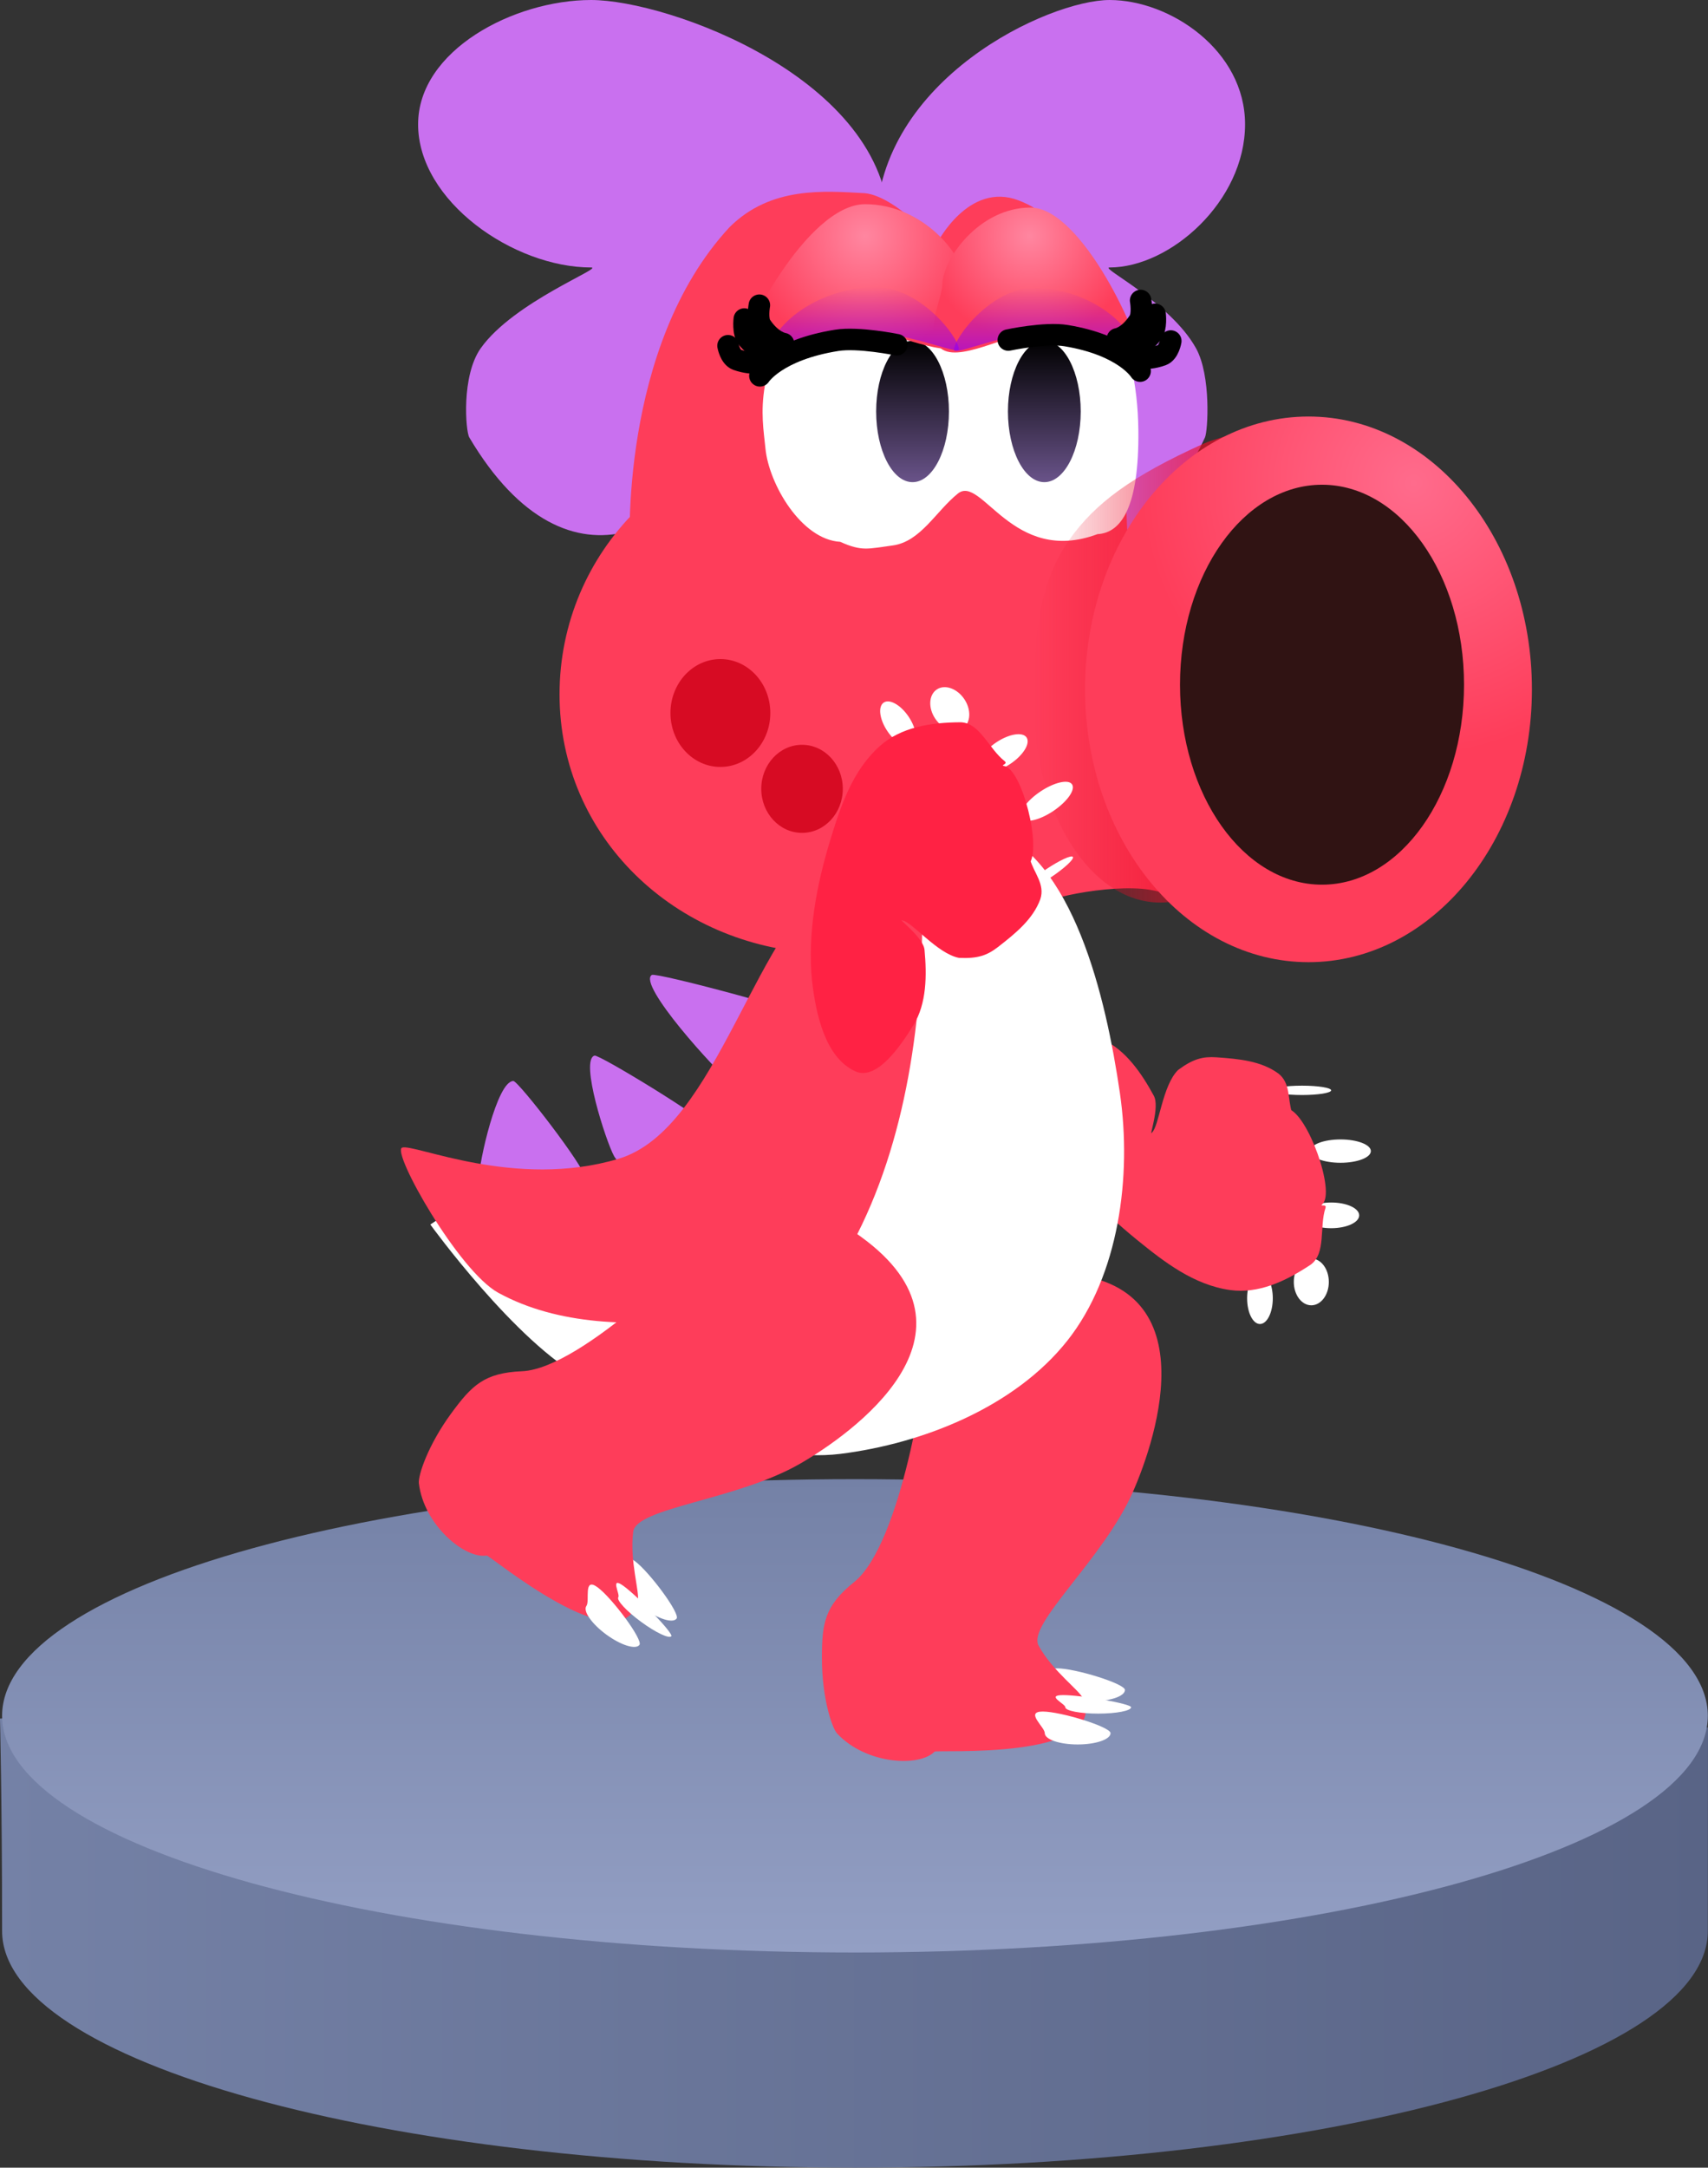 <svg version="1.1" xmlns="http://www.w3.org/2000/svg" xmlns:xlink="http://www.w3.org/1999/xlink" width="119.159" height="151.118" viewBox="0,0,119.159,151.118"><rect x="0" y="0" width="119.159" height="151.118" fill="#333333" stroke="none"/><defs><linearGradient x1="244.652" y1="137.642" x2="244.652" y2="147.497" gradientUnits="userSpaceOnUse" id="color-1"><stop offset="0" stop-color="#000000"/><stop offset="1" stop-color="#695389"/></linearGradient><linearGradient x1="253.846" y1="137.642" x2="253.846" y2="147.497" gradientUnits="userSpaceOnUse" id="color-2"><stop offset="0" stop-color="#000000"/><stop offset="1" stop-color="#695389"/></linearGradient><linearGradient x1="253.116" y1="160.356" x2="270.991" y2="160.356" gradientUnits="userSpaceOnUse" id="color-3"><stop offset="0" stop-color="#ed0c26" stop-opacity="0"/><stop offset="1" stop-color="#ed0c26"/></linearGradient><radialGradient cx="279.606" cy="147.567" r="19.02" gradientUnits="userSpaceOnUse" id="color-4"><stop offset="0" stop-color="#ff6b8c"/><stop offset="1" stop-color="#fe3d5a"/></radialGradient><radialGradient cx="241.335" cy="130.345" r="8.224" gradientUnits="userSpaceOnUse" id="color-5"><stop offset="0" stop-color="#ff86a0"/><stop offset="1" stop-color="#fe3d5a"/></radialGradient><radialGradient cx="252.816" cy="130.345" r="7.289" gradientUnits="userSpaceOnUse" id="color-6"><stop offset="0" stop-color="#ff86a0"/><stop offset="1" stop-color="#fe3d5a"/></radialGradient><linearGradient x1="241.135" y1="133.876" x2="241.135" y2="139.23" gradientUnits="userSpaceOnUse" id="color-7"><stop offset="0" stop-color="#9200f0" stop-opacity="0"/><stop offset="1" stop-color="#9200f0" stop-opacity="0.79"/></linearGradient><linearGradient x1="254.033" y1="133.931" x2="254.033" y2="139.285" gradientUnits="userSpaceOnUse" id="color-8"><stop offset="0" stop-color="#9200f0" stop-opacity="0"/><stop offset="1" stop-color="#9200f0" stop-opacity="0.79"/></linearGradient><linearGradient x1="180.988" y1="247.167" x2="300.147" y2="247.167" gradientUnits="userSpaceOnUse" id="color-9"><stop offset="0" stop-color="#7481a6"/><stop offset="1" stop-color="#596486"/></linearGradient><linearGradient x1="240.634" y1="217" x2="240.634" y2="250" gradientUnits="userSpaceOnUse" id="color-10"><stop offset="0" stop-color="#7481a6"/><stop offset="1" stop-color="#939fc4"/></linearGradient></defs><g transform="translate(-180.988,-113.882)"><g data-paper-data="{&quot;isPaintingLayer&quot;:true}" fill-rule="nonzero" stroke-linejoin="miter" stroke-miterlimit="10" stroke-dasharray="" stroke-dashoffset="0" style="mix-blend-mode: normal"><g><path d="M258.398,132.529c-0.727,0 4.235,2.403 6.028,5.628c1.069,1.923 0.828,5.786 0.628,6.218c-5.475,11.807 -12.512,6.315 -14.74,-1.724c-2.127,-7.678 -8.239,-11.259 -8.207,-13.083c0.18,-10.195 12.066,-15.686 16.292,-15.686c4.225,0 9.451,3.516 9.451,8.665c0,5.369 -5.226,9.982 -9.451,9.982z" data-paper-data="{&quot;index&quot;:null}" fill="#c970ef" stroke="none" stroke-width="0" stroke-linecap="butt"/><path d="M210.158,122.547c0,-5.149 6.672,-8.665 12.067,-8.665c5.395,0 20.571,5.491 20.801,15.686c0.041,1.824 -7.763,5.406 -10.479,13.083c-2.844,8.039 -11.829,13.531 -18.82,1.724c-0.255,-0.431 -0.564,-4.295 0.801,-6.218c2.29,-3.226 8.624,-5.628 7.696,-5.628c-5.395,0 -12.067,-4.613 -12.067,-9.982z" fill="#c970ef" stroke="none" stroke-width="0" stroke-linecap="butt"/><path d="M220.025,162.287c0,-9.965 8.078,-18.043 18.043,-18.043c9.965,0 24.479,8.078 24.479,18.043c0,9.965 -9.917,18.732 -24.479,18.043c-9.954,-0.471 -18.043,-8.078 -18.043,-18.043z" fill="#fe3d5a" stroke="none" stroke-width="0" stroke-linecap="butt"/><path d="M252.06,127.855c3.506,1.353 3.834,4.314 5.598,7.507c0.905,1.637 1.419,6.407 1.419,6.407c0,0 -0.556,0.736 0.546,0.669c-0.5,5.733 0.48,10.629 0.026,16.373c-0.135,0.831 -0.206,1.683 -0.206,2.55c0,0.631 0.037,1.253 0.11,1.865c-1.202,1.214 0.742,2.227 -0.03,3.747c-1.146,1.923 7.552,8.73 7.374,10.924c-0.065,0.807 -3.187,-1.816 -6.267,-2.055c-3.083,-0.24 -7.898,0.9 -7.796,1.589c-0.646,-0.129 0.482,0.269 -0.157,0.061c-8.436,-2.747 -7.816,-1.846 -12.363,-1.77c-7.569,0.128 -8.735,1.307 -11.266,-0.782c-0.215,-0.188 -2.77,-1.788 -2.978,-1.982c-0.624,-0.584 0.737,-5.376 0.352,-11.55c-0.294,-4.957 -1.487,-9.117 -1.487,-9.117c0,0 -0.812,-14.206 6.95,-22.573c2.881,-2.861 6.599,-2.522 9.452,-2.367c2.148,0.225 5.014,3.501 5.014,3.501c0,0 2.204,-4.35 5.71,-2.996z" fill="#fe3d5a" stroke="none" stroke-width="2.5" stroke-linecap="round"/><path d="M234.729,163.589c0,2.076 -1.559,3.76 -3.483,3.76c-1.923,0 -3.483,-1.683 -3.483,-3.76c0,-2.076 1.559,-3.76 3.483,-3.76c1.923,0 3.483,1.683 3.483,3.76z" fill="#d70b23" stroke="none" stroke-width="0" stroke-linecap="butt"/><path d="M239.786,168.875c0,1.696 -1.273,3.07 -2.844,3.07c-1.571,0 -2.844,-1.375 -2.844,-3.07c0,-1.696 1.273,-3.07 2.844,-3.07c1.571,0 2.844,1.375 2.844,3.07z" fill="#d70b23" stroke="none" stroke-width="0" stroke-linecap="butt"/><path d="M250.089,130.276c1.578,-0.68 3.921,-0.074 5.079,1.084c2.529,2.603 5.166,5.792 5.238,12.542c0.056,5.3 -1.179,7.13 -2.847,7.216c-5.941,2.213 -8.084,-4.167 -9.744,-2.828c-1.543,1.242 -2.597,3.353 -4.548,3.618c-1.753,0.237 -2.148,0.424 -3.661,-0.253c-2.724,-0.16 -4.971,-4.028 -5.215,-6.493c-0.244,-2.465 -0.964,-5.284 3.343,-12.211c0.929,-1.893 3.704,-3.364 5.837,-2.894c2.568,0.57 2.87,2.887 4.571,4.538c0.482,0.541 -0.432,-0.175 -0.281,-0.505c0.606,-1.32 1.02,-3.084 2.229,-3.815z" fill="#ffffff" stroke="none" stroke-width="2.5" stroke-linecap="round"/><path d="M246.447,139.087c0.459,0.891 0.744,2.123 0.744,3.482c0,1.36 -0.285,2.591 -0.744,3.482c-0.459,0.893 -1.095,1.445 -1.795,1.445c-0.7,0 -1.336,-0.552 -1.795,-1.445c-0.459,-0.891 -0.744,-2.123 -0.744,-3.482c0,-1.36 0.285,-2.591 0.744,-3.482c0.459,-0.893 1.095,-1.445 1.795,-1.445c0.7,0 1.336,0.552 1.795,1.445z" fill="url(#color-1)" stroke="none" stroke-width="2.5" stroke-linecap="butt"/><path d="M267.355,151.437l0.12,-1.115c0.873,-1.747 1.169,-2.582 2.934,-3.541c0,0 1.017,-0.509 1.526,0.508c0.509,1.017 -0.508,1.526 -0.508,1.526c-1.273,0.546 -1.298,1.285 -1.917,2.524l0.12,0.098c0,0 0,1.137 -1.137,1.137c-1.137,0 -1.137,-1.137 -1.137,-1.137z" data-paper-data="{&quot;index&quot;:null}" fill="#00a437" stroke="none" stroke-width="2.5" stroke-linecap="butt"/><path d="M255.641,139.087c0.459,0.891 0.744,2.123 0.744,3.482c0,1.36 -0.285,2.591 -0.744,3.482c-0.459,0.893 -1.095,1.445 -1.795,1.445c-0.7,0 -1.336,-0.552 -1.795,-1.445c-0.459,-0.891 -0.744,-2.123 -0.744,-3.482c0,-1.36 0.285,-2.591 0.744,-3.482c0.459,-0.893 1.095,-1.445 1.795,-1.445c0.7,0 1.336,0.552 1.795,1.445z" fill="url(#color-2)" stroke="none" stroke-width="2.5" stroke-linecap="butt"/><path d="M253.116,162.863c0,-3.966 0.155,-8.096 2.488,-11.374c1.789,-2.515 4.294,-4.398 9.372,-6.686c0.639,-0.288 1.895,-0.582 2.598,-0.885c0.09,-0.039 -0.411,0.043 -0.328,0.051c0.44,0.043 0.022,0.531 0.542,0.321c4.48,-1.804 2.952,10.873 2.952,18.572c0,7.699 -3.945,13.941 -8.812,13.941c-4.867,0 -8.812,-6.241 -8.812,-13.941z" fill="url(#color-3)" stroke="none" stroke-width="0" stroke-linecap="butt"/><g stroke="none" stroke-width="0" stroke-linecap="butt"><path d="M256.689,161.94c0,-10.504 6.979,-19.02 15.587,-19.02c8.609,0 15.587,8.515 15.587,19.02c0,10.504 -6.979,19.02 -15.587,19.02c-8.609,0 -15.587,-8.515 -15.587,-19.02z" fill="url(#color-4)"/><path d="M263.312,161.616c0,-7.699 4.435,-13.941 9.907,-13.941c5.471,0 9.907,6.241 9.907,13.941c0,7.699 -4.435,13.941 -9.907,13.941c-5.471,0 -9.907,-6.241 -9.907,-13.941z" fill="#301313"/></g><path d="M248.522,137.838c-1.345,1.255 -5.381,-0.978 -7.574,-0.978c-4.053,0 -8.422,4.095 -8.422,2.303c0,-1.791 4.763,-11.047 8.816,-11.047c4.053,0 6.945,3.615 6.945,5.406c0,0.822 1.376,3.251 0.236,4.315z" fill="url(#color-5)" stroke="none" stroke-width="0" stroke-linecap="butt"/><path d="M246.729,133.757c0,-1.791 2.563,-5.406 6.154,-5.406c3.592,0 7.813,9.256 7.813,11.047c0,1.791 -3.872,-2.303 -7.464,-2.303c-1.943,0 -5.521,2.233 -6.712,0.978c-1.011,-1.065 0.209,-3.493 0.209,-4.315z" data-paper-data="{&quot;index&quot;:null}" fill="url(#color-6)" stroke="none" stroke-width="0" stroke-linecap="butt"/><g><path d="M247.881,138.223c0,0.472 -3.99,-1.406 -7.182,-1.163c-2.322,0.177 -7.042,3.725 -6.215,1.36c0.827,-2.365 3.722,-4.274 7.142,-4.531c3.42,-0.257 6.255,3.518 6.255,4.334z" fill="url(#color-7)" stroke="none" stroke-width="0" stroke-linecap="butt"/><g data-paper-data="{&quot;index&quot;:null}" fill="none" stroke="#000000" stroke-width="1.5" stroke-linecap="round"><path d="M235.65,137.834c0,0 -0.808,-0.107 -1.569,-1.251c-0.297,-0.446 -0.116,-1.423 -0.116,-1.423"/><path d="M234.85,138.509c0,0 -0.845,-0.019 -1.715,-1.035c-0.339,-0.396 -0.221,-1.351 -0.221,-1.351"/><path d="M234.609,139.066c0,0 -0.944,0.34 -2.2,-0.102c-0.489,-0.172 -0.63,-0.979 -0.63,-0.979"/></g><path d="M234.003,140.083c0,0 1.135,-1.801 5.361,-2.474c1.523,-0.243 4.194,0.307 4.194,0.307" fill="none" stroke="#000000" stroke-width="1.5" stroke-linecap="round"/></g><g data-paper-data="{&quot;index&quot;:null}"><path d="M253.56,133.944c3.291,0.257 6.077,2.166 6.873,4.531c0.796,2.365 -3.746,-1.183 -5.981,-1.36c-3.072,-0.243 -6.912,1.635 -6.912,1.163c0,-0.816 2.729,-4.591 6.02,-4.334z" fill="url(#color-8)" stroke="none" stroke-width="0" stroke-linecap="butt"/><g data-paper-data="{&quot;index&quot;:null}" fill="none" stroke="#000000" stroke-width="1.5" stroke-linecap="round"><path d="M260.564,134.831c0,0 0.174,0.978 -0.112,1.423c-0.733,1.144 -1.51,1.251 -1.51,1.251"/><path d="M261.575,135.794c0,0 0.114,0.955 -0.212,1.351c-0.837,1.017 -1.65,1.035 -1.65,1.035"/><path d="M262.668,137.657c0,0 -0.136,0.807 -0.607,0.979c-1.209,0.441 -2.117,0.102 -2.117,0.102"/></g><path d="M251.332,137.588c0,0 2.571,-0.55 4.036,-0.307c4.067,0.673 5.16,2.474 5.16,2.474" fill="none" stroke="#000000" stroke-width="1.5" stroke-linecap="round"/></g></g><g stroke="none" stroke-width="0" stroke-linecap="butt"><path d="M181.134,248.5c0,-9.113 -0.147,-14.808 -0.147,-14.808l58.98,-4.359l60.179,4.982c0,0 -0.012,11.123 -0.012,14.185c0,9.113 -26.639,16.5 -59.5,16.5c-32.861,0 -59.5,-7.387 -59.5,-16.5z" data-paper-data="{&quot;origPos&quot;:null,&quot;index&quot;:null}" fill="url(#color-9)"/><path d="M240.634,217c32.861,0 59.5,7.387 59.5,16.5c0,9.113 -26.639,16.5 -59.5,16.5c-32.861,0 -59.5,-7.387 -59.5,-16.5c0,-9.113 26.639,-16.5 59.5,-16.5z" data-paper-data="{&quot;origPos&quot;:null,&quot;index&quot;:null}" fill="url(#color-10)"/></g><path d="M221.819,196.004c0,2.384 -7.416,2.384 -7.416,0c0,-1.055 1.257,-6.76 2.399,-6.76c0.349,0 5.016,6.028 5.016,6.76z" fill="#c970ef" stroke="none" stroke-width="0" stroke-linecap="butt"/><path d="M230.624,192.606c1.255,2.256 -5.544,4.123 -6.798,1.868c-0.555,-0.998 -2.405,-6.713 -1.358,-7c0.32,-0.088 7.772,4.44 8.157,5.132z" fill="#c970ef" stroke="none" stroke-width="0" stroke-linecap="butt"/><path d="M238.834,185.312c2.766,2.225 -3.927,6.433 -6.693,4.208c-1.224,-0.984 -6.708,-7.022 -5.678,-7.67c0.315,-0.198 11.522,2.779 12.371,3.463z" fill="#c970ef" stroke="none" stroke-width="0" stroke-linecap="butt"/><g stroke="none"><path d="M269.785,204.393c0,0.99 -0.401,1.792 -0.896,1.792c-0.495,0 -0.896,-0.802 -0.896,-1.792c0,-0.99 0.401,-1.792 0.896,-1.792c0.495,0 0.896,0.802 0.896,1.792z" fill="#ffffff" stroke-width="0" stroke-linecap="butt"/><path d="M273.694,203.252c0,0.9 -0.547,1.629 -1.222,1.629c-0.675,0 -1.222,-0.729 -1.222,-1.629c0,-0.9 0.547,-1.629 1.222,-1.629c0.675,0 1.222,0.729 1.222,1.629z" fill="#ffffff" stroke-width="0" stroke-linecap="butt"/><path d="M273.857,199.506c-1.08,0 -1.955,-0.401 -1.955,-0.896c0,-0.495 0.875,-0.896 1.955,-0.896c1.08,0 1.955,0.401 1.955,0.896c0,0.495 -0.875,0.896 -1.955,0.896z" fill="#ffffff" stroke-width="0" stroke-linecap="butt"/><path d="M274.508,194.945c-1.169,0 -2.118,-0.365 -2.118,-0.814c0,-0.45 0.948,-0.814 2.118,-0.814c1.169,0 2.118,0.365 2.118,0.814c0,0.45 -0.948,0.814 -2.118,0.814z" fill="#ffffff" stroke-width="0" stroke-linecap="butt"/><path d="M271.821,190.221c-1.125,0 -2.036,-0.146 -2.036,-0.326c0,-0.18 0.912,-0.326 2.036,-0.326c1.125,0 2.036,0.146 2.036,0.326c0,0.18 -0.912,0.326 -2.036,0.326z" fill="#ffffff" stroke-width="0" stroke-linecap="butt"/><g data-paper-data="{&quot;origRot&quot;:0,&quot;index&quot;:null}" stroke-width="2.5" stroke-linecap="round"><g><path d="M261.488,190.28c0.424,0.782 -0.361,2.907 -0.144,2.568c0.515,-0.432 0.725,-3.278 1.833,-4.372c1.072,-0.794 1.742,-0.945 2.679,-0.884c1.57,0.109 3.111,0.254 4.305,1.12c0.884,0.672 0.649,1.816 0.963,2.723c0.121,0.307 -0.617,-0.347 -0.271,-0.256c1.383,0.364 3.311,5.799 2.396,6.644c-0.246,0.231 0.318,-0.057 0.21,0.274c-0.435,1.325 0.055,3.147 -1.022,3.945c-1.775,1.183 -3.678,2.047 -5.621,1.776c-2.533,-0.352 -4.596,-1.949 -6.502,-3.497c-2.508,-2.041 -4.967,-4.508 -6.553,-7.474c-1.034,-2.015 -2.222,-4.911 -1.005,-6.902c0.862,-1.408 3.6,-0.301 5.171,0.412c1.605,0.727 2.72,2.374 3.562,3.923z" data-paper-data="{&quot;origPos&quot;:null}" fill="#fe3d5a"/><path d="" data-paper-data="{&quot;origPos&quot;:null}" fill="#3f9739"/></g></g></g><g stroke="none" stroke-linecap="butt"><path d="M259.47,231.696c0,0.436 -1.027,0.789 -2.295,0.789c-1.267,0 -2.295,-0.353 -2.295,-0.789c0,-0.436 -1.411,-1.506 -0.143,-1.506c1.267,0 4.733,1.07 4.733,1.506z" fill="#ffffff" stroke-width="0"/><g><path d="M260.035,217.869c-2.059,4.696 -7.418,9.242 -6.59,10.739c1.003,1.813 2.884,3.124 3.121,3.716c1.72,4.292 -10.229,3.523 -10.376,3.672c-1.08,1.099 -4.794,0.884 -6.796,-1.259c-0.372,-0.398 -1.065,-2.508 -1.065,-5.264c-0.001,-2.427 0.186,-3.646 2.246,-5.296c3.332,-2.669 5.106,-14.943 4.853,-15.048c-2.357,-0.972 -0.363,-6.449 8.662,-6.5c11.512,-0.065 7.558,11.562 5.945,15.24z" fill="#fe3d5a" stroke-width="2.5"/><g fill="none" stroke-width="1" font-family="sans-serif" font-weight="normal" font-size="12" text-anchor="start"/></g><path d="M258.466,234.708c0,0.436 -1.027,0.789 -2.295,0.789c-1.267,0 -2.295,-0.353 -2.295,-0.789c0,-0.436 -1.411,-1.506 -0.143,-1.506c1.267,0 4.733,1.07 4.733,1.506z" fill="#ffffff" stroke-width="0"/><path d="M259.9,232.902c0,0.245 -1.027,0.444 -2.295,0.444c-1.267,0 -2.295,-0.199 -2.295,-0.444c0,-0.245 -1.411,-0.847 -0.143,-0.847c1.267,0 4.733,0.602 4.733,0.847z" fill="#ffffff" stroke-width="0"/></g><path d="M250.011,171.606c5.855,2.021 8.131,11.785 9.107,18.478c0.846,5.813 -0.07,12.714 -3.663,17.257c-3.661,4.623 -10.068,7.179 -15.852,7.899c-5.609,0.691 -12.992,-2.662 -17.912,-5.257c-4.701,-2.482 -10.681,-10.734 -10.681,-10.734c0,0 2.58,-1.718 4.243,-2.739c2.093,0.674 4.325,1.038 6.642,1.038c11.962,0 21.659,-9.697 21.659,-21.659c0,-0.13 -0.001,-0.26 -0.003,-0.39c1.988,-2.665 4.033,-4.729 6.46,-3.892z" fill="#ffffff" stroke="none" stroke-width="2.5" stroke-linecap="round"/><path d="M239.808,174.564c1.749,-0.985 5.495,-0.115 5.521,1.931c0.108,8.182 -1.084,17.009 -4.877,24.087c-1.846,3.441 -6.71,4.609 -10.52,5.186c-4.76,0.614 -10.013,0.519 -14.172,-1.756c-2.776,-1.496 -7.481,-9.844 -6.72,-10.123c0.823,-0.302 7.908,2.924 15.091,0.781c6.999,-2.08 9.515,-16.481 15.678,-20.106z" fill="#fe3d5a" stroke="none" stroke-width="2.5" stroke-linecap="round"/><g data-paper-data="{&quot;index&quot;:null}" stroke="none"><path d="M244.636,165.838c-0.411,0.276 -1.191,-0.167 -1.742,-0.989c-0.551,-0.822 -0.665,-1.711 -0.254,-1.987c0.411,-0.276 1.191,0.167 1.742,0.989c0.551,0.822 0.665,1.711 0.254,1.987z" fill="#ffffff" stroke-width="0" stroke-linecap="butt"/><path d="M248.156,164.654c-0.56,0.376 -1.421,0.075 -1.922,-0.672c-0.501,-0.747 -0.453,-1.657 0.107,-2.033c0.56,-0.376 1.421,-0.075 1.922,0.672c0.501,0.747 0.453,1.657 -0.107,2.033z" fill="#ffffff" stroke-width="0" stroke-linecap="butt"/><path d="M252.608,165.296c0.276,0.411 -0.228,1.232 -1.124,1.833c-0.897,0.601 -1.847,0.756 -2.122,0.345c-0.276,-0.411 0.228,-1.232 1.124,-1.833c0.897,-0.601 1.847,-0.756 2.122,-0.345z" fill="#ffffff" stroke-width="0" stroke-linecap="butt"/><path d="M255.78,168.563c0.251,0.374 -0.334,1.204 -1.305,1.856c-0.971,0.651 -1.962,0.877 -2.212,0.503c-0.251,-0.374 0.334,-1.204 1.305,-1.856c0.971,-0.651 1.962,-0.877 2.212,-0.503z" fill="#ffffff" stroke-width="0" stroke-linecap="butt"/><path d="M255.839,173.622c0.1,0.149 -0.576,0.778 -1.509,1.405c-0.934,0.626 -1.772,1.013 -1.872,0.864c-0.1,-0.149 0.576,-0.778 1.509,-1.405c0.934,-0.626 1.772,-1.013 1.872,-0.864z" fill="#ffffff" stroke-width="0" stroke-linecap="butt"/><g data-paper-data="{&quot;origRot&quot;:0,&quot;index&quot;:null}" stroke-width="2.5" stroke-linecap="round"><g><path d="M244.716,185.344c-0.907,1.467 -2.564,3.912 -4.065,3.222c-2.12,-0.975 -2.746,-4.042 -3.01,-6.291c-0.335,-3.347 0.333,-6.765 1.279,-9.857c0.72,-2.348 1.544,-4.823 3.451,-6.526c1.464,-1.307 3.524,-1.65 5.658,-1.656c1.339,0.063 1.947,1.849 3.046,2.707c0.274,0.215 -0.355,0.289 -0.022,0.344c1.231,0.193 2.657,5.78 1.711,6.853c-0.237,0.268 0.012,-0.686 0.083,-0.364c0.244,0.928 1.077,1.747 0.717,2.798c-0.509,1.385 -1.708,2.364 -2.951,3.329c-0.744,0.572 -1.385,0.82 -2.717,0.758c-1.53,-0.292 -3.29,-2.538 -3.958,-2.61c-0.368,-0.161 1.467,1.167 1.55,2.052c0.164,1.755 0.155,3.744 -0.772,5.242z" data-paper-data="{&quot;origPos&quot;:null}" fill="#ff2244"/><path d="" data-paper-data="{&quot;origPos&quot;:null}" fill="#3f9739"/></g></g></g><g stroke="none" stroke-linecap="butt"><path d="M228.192,226.72c-0.258,0.351 -1.295,0.028 -2.317,-0.722c-1.022,-0.75 -1.641,-1.643 -1.383,-1.994c0.258,-0.351 -0.246,-2.049 0.776,-1.299c1.022,0.75 3.182,3.664 2.924,4.015z" fill="#ffffff" stroke-width="0"/><g><path d="M236.831,215.909c-4.438,2.567 -11.449,3.061 -11.667,4.757c-0.264,2.055 0.476,4.225 0.317,4.842c-1.153,4.478 -10.33,-3.213 -10.537,-3.18c-1.521,0.247 -4.388,-2.124 -4.733,-5.037c-0.064,-0.541 0.626,-2.652 2.256,-4.874c1.436,-1.957 2.308,-2.829 4.945,-2.94c4.265,-0.18 12.959,-9.024 12.817,-9.258c-1.325,-2.178 3.524,-5.414 10.829,-0.114c9.318,6.76 -0.75,13.793 -4.226,15.804z" fill="#fe3d5a" stroke-width="2.5"/><g fill="none" stroke-width="1" font-family="sans-serif" font-weight="normal" font-size="12" text-anchor="start"/></g><path d="M225.6,228.554c-0.258,0.351 -1.295,0.028 -2.317,-0.722c-1.022,-0.75 -1.641,-1.643 -1.383,-1.994c0.258,-0.351 -0.246,-2.049 0.776,-1.299c1.022,0.75 3.182,3.664 2.924,4.015z" fill="#ffffff" stroke-width="0"/><path d="M227.825,227.947c-0.145,0.198 -1.091,-0.25 -2.113,-1c-1.022,-0.75 -1.732,-1.518 -1.587,-1.716c0.145,-0.198 -0.636,-1.518 0.386,-0.768c1.022,0.75 3.459,3.286 3.314,3.484z" fill="#ffffff" stroke-width="0"/></g></g></g></svg>